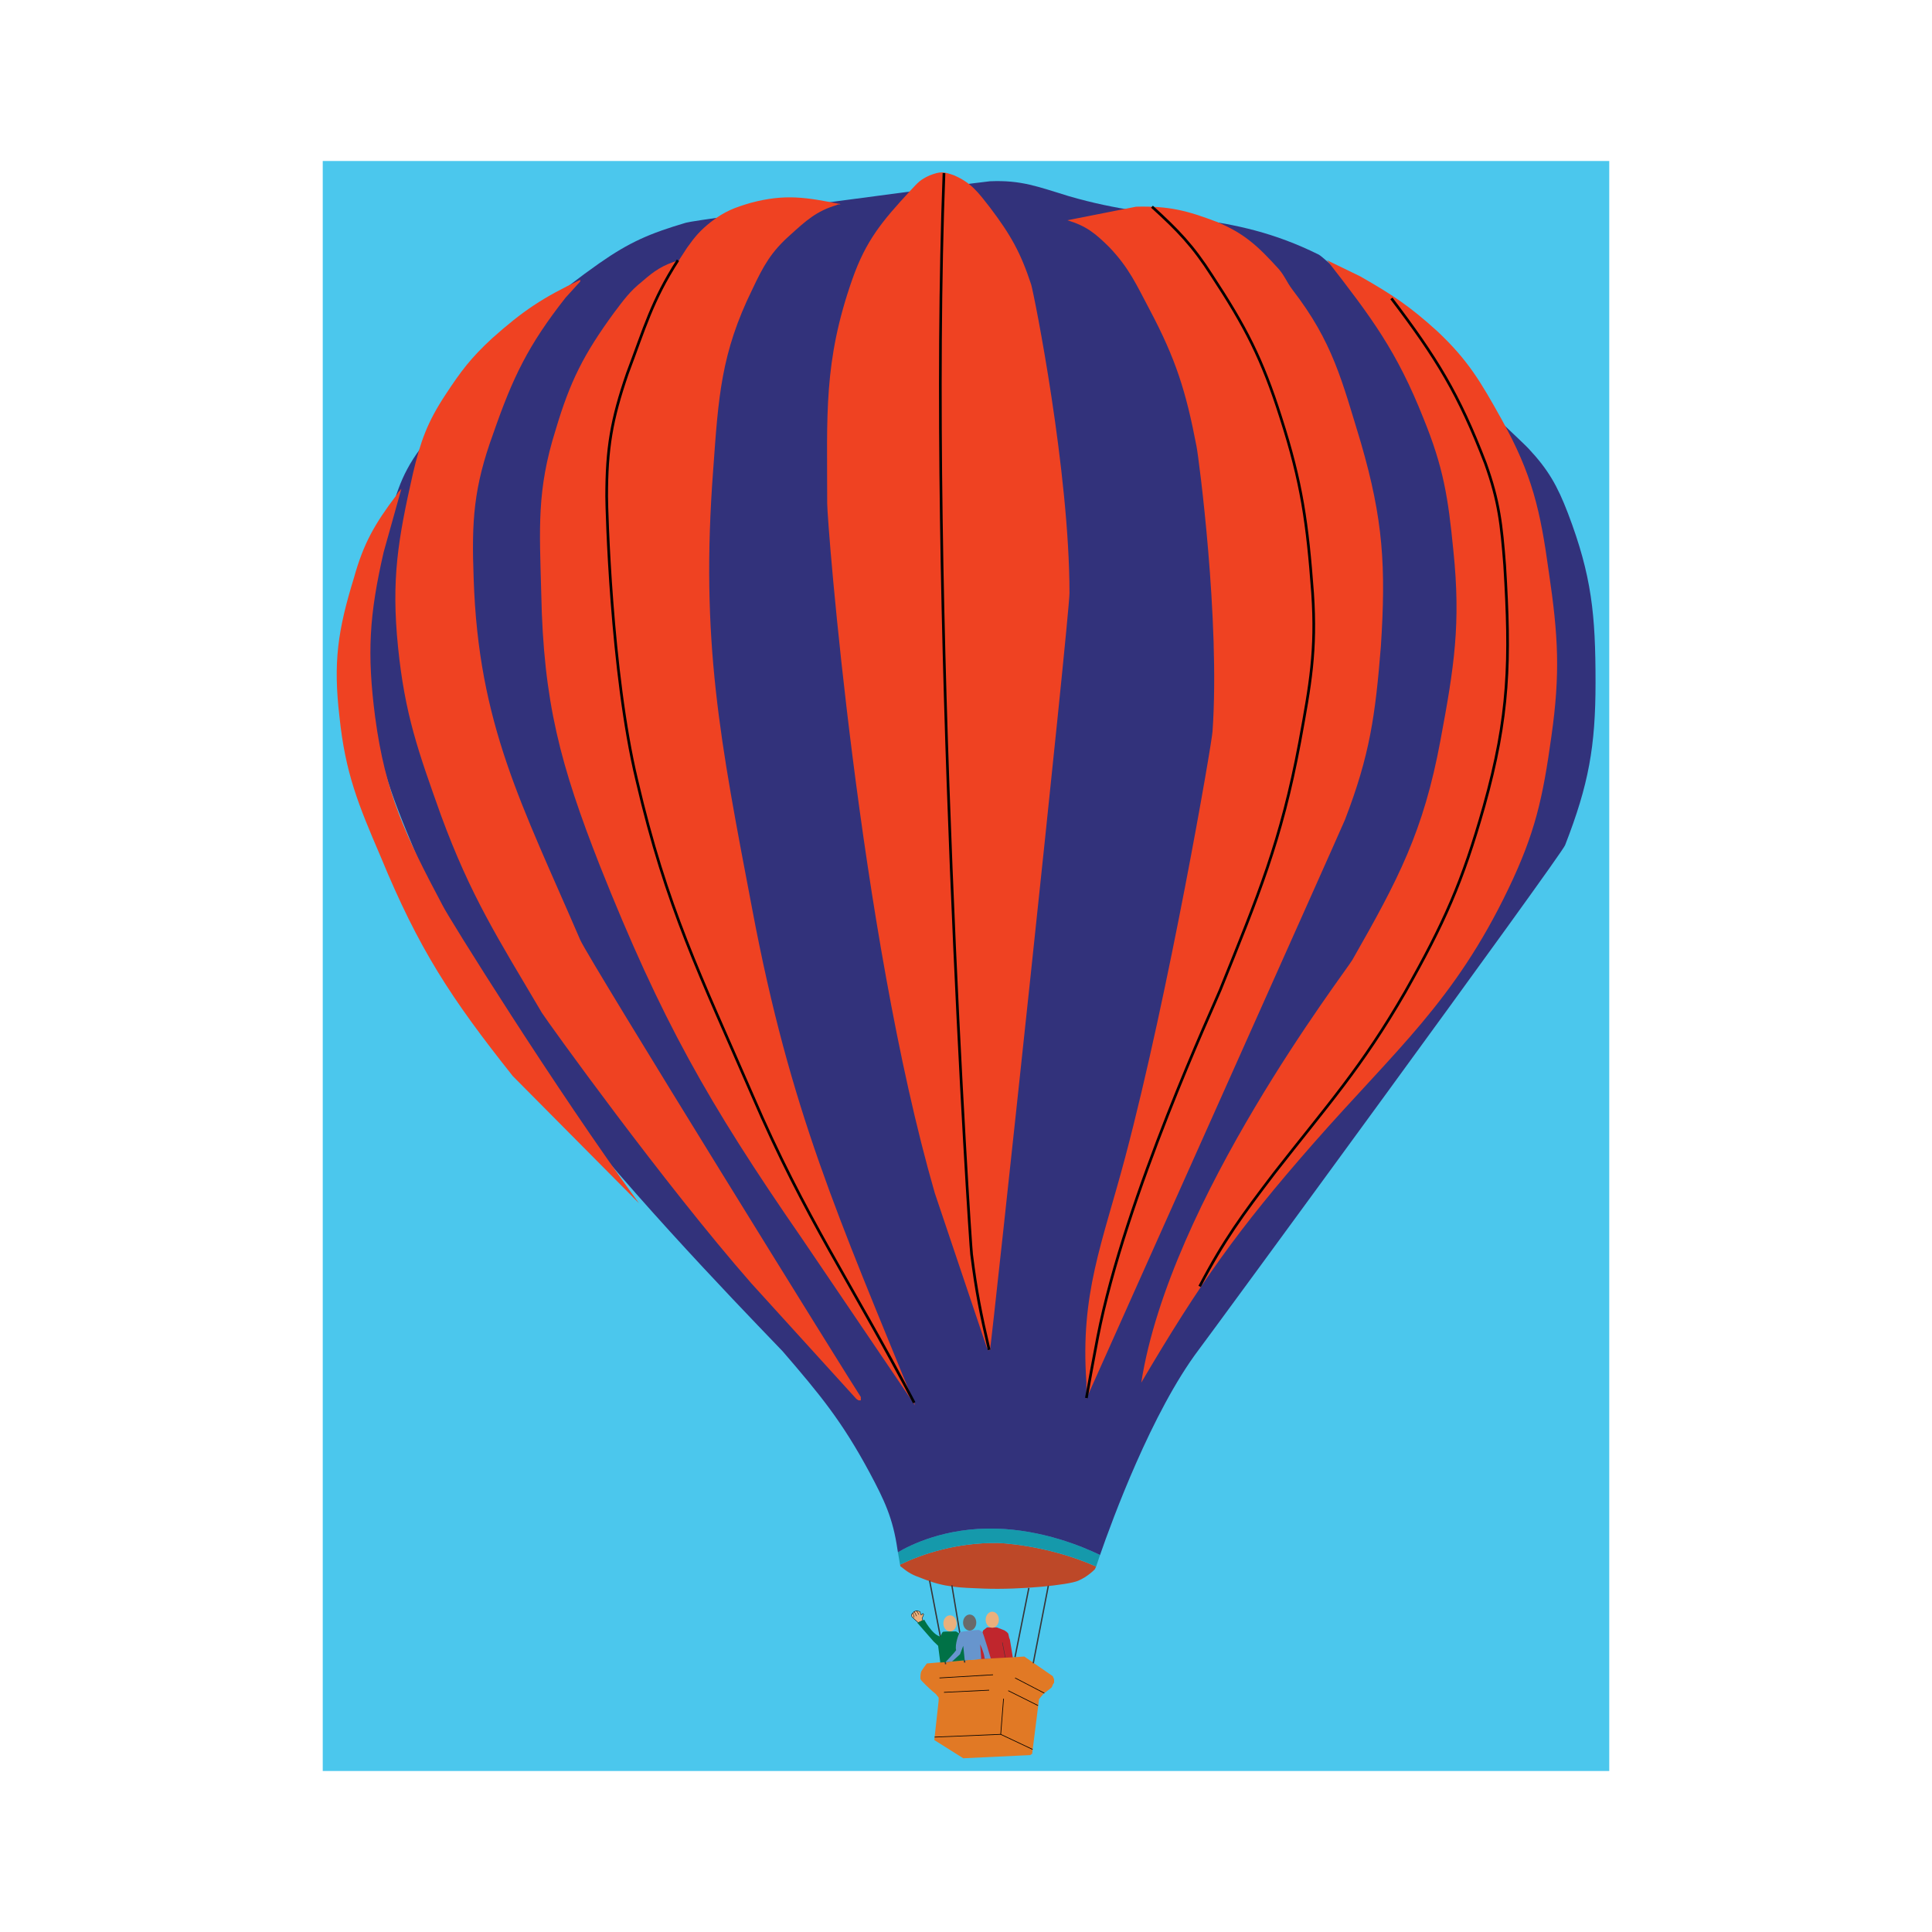 <svg:svg xmlns:dc="http://purl.org/dc/elements/1.1/" xmlns:ns1="http://sodipodi.sourceforge.net/DTD/sodipodi-0.dtd" xmlns:ns2="http://www.inkscape.org/namespaces/inkscape" xmlns:ns4="http://creativecommons.org/ns#" xmlns:rdf="http://www.w3.org/1999/02/22-rdf-syntax-ns#" xmlns:svg="http://www.w3.org/2000/svg" enable-background="new 0 0 720.833 902.084" height="1082.501" id="svg80" version="1.1" viewBox="-180.834 -90.208 1082.501 1082.501" width="1082.501" x="0px" y="0px" ns1:docname="hotair balloon.svg" ns2:version="0.92.0 r15299" xml:space="preserve"><svg:title id="title88">hotair balloon</svg:title><svg:defs id="defs84" /><ns1:namedview bordercolor="#666666" borderopacity="1" gridtolerance="10" guidetolerance="10" id="namedview82" objecttolerance="10" pagecolor="#ffffff" showgrid="false" ns2:current-layer="svg80" ns2:cx="360.4165" ns2:cy="451.04199" ns2:pageopacity="0" ns2:pageshadow="2" ns2:window-height="1052" ns2:window-maximized="1" ns2:window-width="1920" ns2:window-x="-9" ns2:window-y="-9" ns2:zoom="1" /><svg:g id="sky"><svg:rect fill="#4BC7ED" height="902.084" id="rect2" width="720.833" /></svg:g><svg:g id="hotair_balloon"><svg:polygon fill="#C0262D" id="polygon5" points="386.708,838.791 385.021,828.478    384.646,827.541 384.083,825.103 383.333,824.26 382.021,823.323 377.708,821.635 372.178,821.635 370.021,823.323    366.178,834.478 367.958,839.728  " stroke="#363639" stroke-linejoin="round" stroke-width="0" /><svg:polygon fill="#EAB07C" id="polygon7" points="   336.178,817.791 335.803,816.573 336.717,814.393 336.271,813.807 335.24,814.698 334.583,812.728 332.708,812.26 331.396,812.728    329.803,814.416 330.083,815.635 331.021,816.573 333.6,818.917  " stroke="#000000" stroke-linecap="round" stroke-linejoin="round" stroke-miterlimit="10" stroke-width="0.225" /><svg:g id="g15"><svg:path d="M323.461,786.427l0.154,0.896c4.78,3.843,6.468,4.78,12.188,6.843c12.843,5.157,20.905,5.157,34.688,5.72    c20.53,0.75,47.063-2.032,52.641-4.344s9.515-6.531,9.515-6.531l0.671-1.51c-28.152-12.507-55.186-13.209-55.186-13.209    C354.992,774.097,336.204,780.355,323.461,786.427z" fill="#BD4828" id="path9" /><svg:path d="M322.28,779.55l1.181,6.877    c12.743-6.072,31.531-12.33,54.669-12.135c0,0,27.034,0.702,55.186,13.209l0.079-0.178c0,0,0.742-2.281,2.124-6.263    c-9.891-4.798-32.136-14.03-58.138-14.769C348.557,765.473,328.602,775.767,322.28,779.55z" fill="#1599AB" id="path11" stroke="#000000" stroke-linejoin="round" stroke-width="0" /><svg:path d="M697.678,197.353    c-5.907-15.375-10.97-24.375-22.125-36.28C671.24,156.291,563.24,55.135,558.178,52.51c-50.72-25.22-86.157-17.063-140.157-32.813    c-17.25-5.25-26.53-9.095-44.155-8.345c-6.47,0.563-165,21.47-170.438,23.25c-20.25,6-31.407,10.782-48.47,22.688    C108.646,89.823,88.49,116.073,54.74,161.073c-12,16.125-14.25,28.218-19.688,47.438c-9,32.625-9.938,52.78-8.345,86.155    c2.625,37.688,10.875,58.595,25.407,93.375c25.78,62.157,45.375,95.625,87.375,147.75c42.843,54.095,114,126.563,118.218,131.157    c21,24.375,33.095,39,48.563,67.688c8.438,15.75,13.22,25.78,15.75,43.405l0.26,1.509c6.321-3.782,26.277-14.076,55.101-13.258    c26.002,0.738,48.247,9.971,58.138,14.769c6.778-19.533,29.009-80.147,55.251-114.957c4.313-5.53,203.063-276.843,205.313-282.75    c13.22-33.938,17.063-55.313,17.063-91.218C713.146,254.353,711.083,232.51,697.678,197.353z" fill="#32327B" id="path13" stroke="#000000" stroke-linejoin="round" stroke-width="0" /></svg:g><svg:g id="red_stripes"><svg:path d="M562.678,55.603c25.03,32.157,39.093,50.907,54.093,88.688c11.157,27.375,13.782,44.157,16.688,73.688    c4.313,41.438,0.47,65.532-7.218,106.688c-9.47,51-23.625,77.907-49.313,122.907c-4.22,7.313-102.282,134.53-118.313,236.905    c32.718-55.593,54-85.688,96.468-134.063c46.22-52.593,78.845-79.313,109.22-142.593c15.093-31.407,19.313-51,24.093-85.313    c5.063-35.532,3.845-56.625-1.405-92.063c-4.782-34.782-9.282-54.845-26.532-85.782c-11.625-20.905-18.75-33.093-35.905-49.218    c-15.47-14.063-25.22-20.532-43.313-30.845L562.678,55.603z" fill="#EF4222" id="path17" /><svg:path d="M41.428,187.041c-12.375,16.407-18.563,27.095-24,46.688c-9,29.25-11.625,47.157-8.063,77.625    c3.28,31.688,10.593,49.313,23.063,78.375c21.375,51.845,39.28,79.22,74.063,123l70.688,71.25    c-46.22-63.093-107.438-161.25-109.97-166.78c-20.625-38.907-32.155-62.625-37.875-105.845c-4.593-35.53-3.28-57,4.782-92.155    l9.938-35.532C40.115,188.448,44.803,181.978,41.428,187.041z" fill="#EF4222" id="path19" /><svg:path d="M535.771,60.666c-11.625-12.843-19.313-20.063-34.78-26.53c-16.688-6.375-26.907-9-45.282-8.532    l-38.53,7.595c10.688,3.188,15.75,7.405,23.53,15.093c11.063,11.625,15,20.625,22.688,35.157    c14.532,27.468,20.25,45.468,26.157,76.313c1.218,5.905,13.313,97.593,9,159.75c-0.375,6.843-24.47,146.53-48.938,238.688    c-12.845,48.375-25.22,76.218-21.75,126v9.28c2.438-5.438,142.593-318.75,144.843-324.28c14.063-36.47,17.063-58.782,20.157-97.22    c2.905-44.625,1.313-71.063-11.157-114c-10.688-35.155-15.843-56.625-38.25-85.688C539.615,67.135,539.615,65.353,535.771,60.666z    " fill="#EF4222" id="path21" /><svg:path d="M329.333,16.51c-15.938,17.25-24.938,27.938-32.625,49.78c-16.218,46.22-14.063,75.845-14.063,125.532    c0,11.155,17.907,239.53,60.282,386.438l29.25,86.905c4.218,4.313-3-2.813,1.218,0.938c5.25-2.53-4.78,2.625,0.47,0    c1.218-6.375,44.53-410.53,44.53-424.03c0-68.157-19.688-166.782-21.468-172.875c-5.907-17.907-11.438-27.75-23.063-43.125    c-6.47-8.25-10.313-13.782-20.063-18c-6.095-2.25-7.782-2.25-13.782,0C334.583,10.603,333.646,11.916,329.333,16.51z" fill="#EF4222" id="path23" /><svg:path d="M144.271,66.573c-21.093,10.03-32.063,17.343-49.313,32.718c-12,11.063-17.53,18.47-26.155,31.595    c-10.22,15.468-14.063,26.25-18.282,44.25c-8.343,36.843-12.188,59.155-8.343,97.125c3.843,37.875,11.25,58.405,24.093,94.405    c16.688,45.375,31.688,68.532,56.532,110.625c3.468,5.438,68.155,95.438,117.375,151.595l58.688,64.593    c5.155,3.563-3.845-2.53,1.405,0.938c6,0-4.78,0,1.22,0c0-12.375,0,4.313,0-1.875c-3.563-5.063-152.625-245.438-157.22-256.125    c-32.625-75.75-57.093-120.375-59.718-202.688c-1.22-32.155,0-50.905,10.968-81c10.97-31.593,19.595-49.5,40.5-76.125    c3.938-4.313,3.938-4.313,8.25-9.093" fill="#EF4222" id="path25" /><svg:path d="M290.24,24.198c-19.22-3.845-31.125-5.907-50.438-0.75c-9,2.625-14.532,4.688-22.313,10.688    c-6,4.78-8.907,8.155-13.407,14.53l-4.5,6.938c-9,2.625-13.78,5.907-20.625,11.907c-6.938,5.53-10.313,10.313-15.843,17.625    c-16.875,23.155-24.47,38.063-32.625,65.53c-10.688,33.845-9,55.313-8.063,91.407c1.218,61.125,10.688,96.375,32.905,152.905    c34.313,86.157,60.375,132.375,113.063,208.595l63.563,93.75c-42.938-105.282-70.03-165.282-91.218-277.595    c-18.095-95.063-29.25-150.75-21.938-247.125c2.905-40.405,4.313-64.875,21.938-100.78c6.28-13.313,10.593-21,21.188-30.375    c9.093-8.25,14.718-13.313,25.78-16.688C293.428,22.603,284.333,25.135,290.24,24.198z" fill="#EF4222" id="path27" /></svg:g><svg:path d="M598.771,76.978   c25.313,33.375,37.782,53.625,52.688,92.438c7.688,21.47,9,34.313,10.782,57.188c3.28,53.063,2.625,84.282-11.625,135   c-12,42.375-22.313,65.438-44.157,104.063c-24.468,42.375-43.218,62.907-73.313,101.438c-17.905,23.532-28.125,37.313-41.813,63.47   " fill="none" id="path30" stroke="#000000" stroke-linejoin="round" stroke-width="1.5" /><svg:path d="M464.615,25.603   c14.625,13.313,22.875,21.845,33.563,38.532c18.843,28.688,28.218,46.78,38.53,79.313c11.907,36.938,15,59.53,17.907,98.625   c2.155,32.438-1.22,50.813-7.22,83.53c-10.405,55.595-23.25,86.063-44.53,138.845c-2.532,6.655-53.25,115.593-68.625,194.343   c-2.532,13.22-3.938,21-6.375,34.313" fill="none" id="path32" stroke="#000000" stroke-linejoin="round" stroke-width="1.5" /><svg:path d="M348.083,6.76   c-9,236.53,14.625,599.813,15.47,605.813c2.625,20.905,5.063,33,9.843,53.53" fill="none" id="path34" stroke="#000000" stroke-linejoin="round" stroke-width="1.5" /><svg:path d="M199.021,55.603   c-14.53,22.595-18.75,38.063-28.313,63.375c-9,26.157-11.625,42.095-11.625,69c0,6.47,2.345,98.532,16.875,158.907   c16.688,71.625,35.532,109.218,64.782,176.625c29.813,69.375,55.218,104.53,90.655,172.218" fill="none" id="path36" stroke="#000000" stroke-linejoin="round" stroke-width="1.5" /><svg:path d="M345.083,862.791l-2.438,21.938l16.22,10.22l37.688-1.782c4.78-3.375-3.845,2.532,0.938-0.843l3.843-30.47   c3.845-4.78,2.063-2.438,6.845-6.375c3.375-4.78-1.688,2.157,1.593-2.905c0-6,0,4.218,0-1.875c-2.53-5.532,2.25,3.938-0.655-1.688   l-16.032-11.063c-7.871,0.642-17.304,0.887-25.968,1.5c-15.378,1.088-28.641,2.391-28.641,2.391s-2.813,3.609-3.234,4.734   s-0.375,3.75-0.375,3.75l0.375,0.843c0,0,3.468,3.938,8.25,7.782c3.375,4.593-1.782-3.095,1.593,2.063" fill="#E17925" id="path38" /><svg:polyline fill="none" id="polyline40" points="342.827,883.093 379.865,881.541    397.725,889.979  " stroke="#000000" stroke-linejoin="round" stroke-width="0.375" /><svg:line fill="none" id="line42" stroke="#000000" stroke-linejoin="round" stroke-width="0.375" x1="381.458" x2="379.865" y1="861.573" y2="881.541" /><svg:line fill="none" id="line44" stroke="#000000" stroke-linejoin="round" stroke-width="0.375" x1="387.928" x2="404.333" y1="849.948" y2="858.478" /><svg:g id="guylines"><svg:line fill="none" id="line46" stroke="#363639" stroke-linejoin="round" stroke-width="0.75" x1="352.49" x2="359.708" y1="798.01" y2="841.323" /><svg:line fill="none" id="line48" stroke="#363639" stroke-linejoin="round" stroke-width="0.75" x1="340.021" x2="349.021" y1="795.385" y2="842.26" /><svg:line fill="none" id="line50" stroke="#363639" stroke-linejoin="round" stroke-width="0.75" x1="395.631" x2="387.881" y1="799.542" y2="838.276" /><svg:line fill="none" id="line52" stroke="#363639" stroke-linecap="round" stroke-linejoin="round" stroke-width="0.75" x1="406.49" x2="398.146" y1="798.573" y2="841.417" /></svg:g><svg:line fill="none" id="line55" stroke="#363639" stroke-linecap="round" stroke-linejoin="round" stroke-width="0.225" x1="380.803" x2="382.396" y1="830.166" y2="838.323" /><svg:path d="M359.708,829.698l-3-4.595l-1.851-1.218   c-3.543,0-6.938,0.047-7.359,0.234s-0.75,1.266-1.478,2.671c-4.569-1.124-9-9.468-9-9.468l-3.843,1.78l9,10.313l2.625,2.532   l1.218,9.375l17.157-1.595L359.708,829.698z" fill="#007146" id="path57" stroke="#363639" stroke-linejoin="round" stroke-width="0" /><svg:line fill="none" id="line59" stroke="#000000" stroke-linejoin="round" stroke-width="0.375" x1="384.083" x2="400.771" y1="857.073" y2="865.416" /><svg:line fill="none" id="line61" stroke="#000000" stroke-linejoin="round" stroke-width="0.375" x1="348.083" x2="373.396" y1="858.01" y2="856.791" /><svg:line fill="none" id="line63" stroke="#000000" stroke-linejoin="round" stroke-width="0.375" x1="345.553" x2="375.553" y1="849.948" y2="848.166" /><svg:path d="M359.708,840.103l-0.843-8.155l-1.805,4.734l-4.43,4.031l-3.703,0.375c0,0,4.781-4.922,5.953-6.727   c-0.82-3,1.5-9.75,2.297-10.102s9.703-1.313,10.266-1.219s1.617,0.68,2.18,1.313s4.681,14.717,4.681,14.717l-3.438,0.141   c0,0,0-2.671-2.532-8.109l0.612,8.211L359.708,840.103z" fill="#6795CD" id="path65" /><svg:line fill="none" id="line67" stroke="#000000" stroke-linecap="round" stroke-linejoin="round" stroke-width="0.225" x1="332.708" x2="334.021" y1="812.26" y2="814.416" /><svg:line fill="none" id="line69" stroke="#000000" stroke-linecap="round" stroke-linejoin="round" stroke-width="0.225" x1="331.396" x2="332.708" y1="812.728" y2="815.26" /><svg:line fill="none" id="line71" stroke="#000000" stroke-linecap="round" stroke-linejoin="round" stroke-width="0.225" x1="330.67" x2="331.396" y1="813.596" y2="816.01" /><svg:ellipse cx="351.436" cy="819.362" fill="#EAB07C" id="ellipse73" rx="3.703" ry="4.5" /><svg:ellipse cx="362.475" cy="818.917" fill="#696A6A" id="ellipse75" rx="3.703" ry="4.5" /><svg:ellipse cx="375.131" cy="817.323" fill="#EAB07C" id="ellipse77" rx="3.703" ry="4.5" /></svg:g></svg:svg>